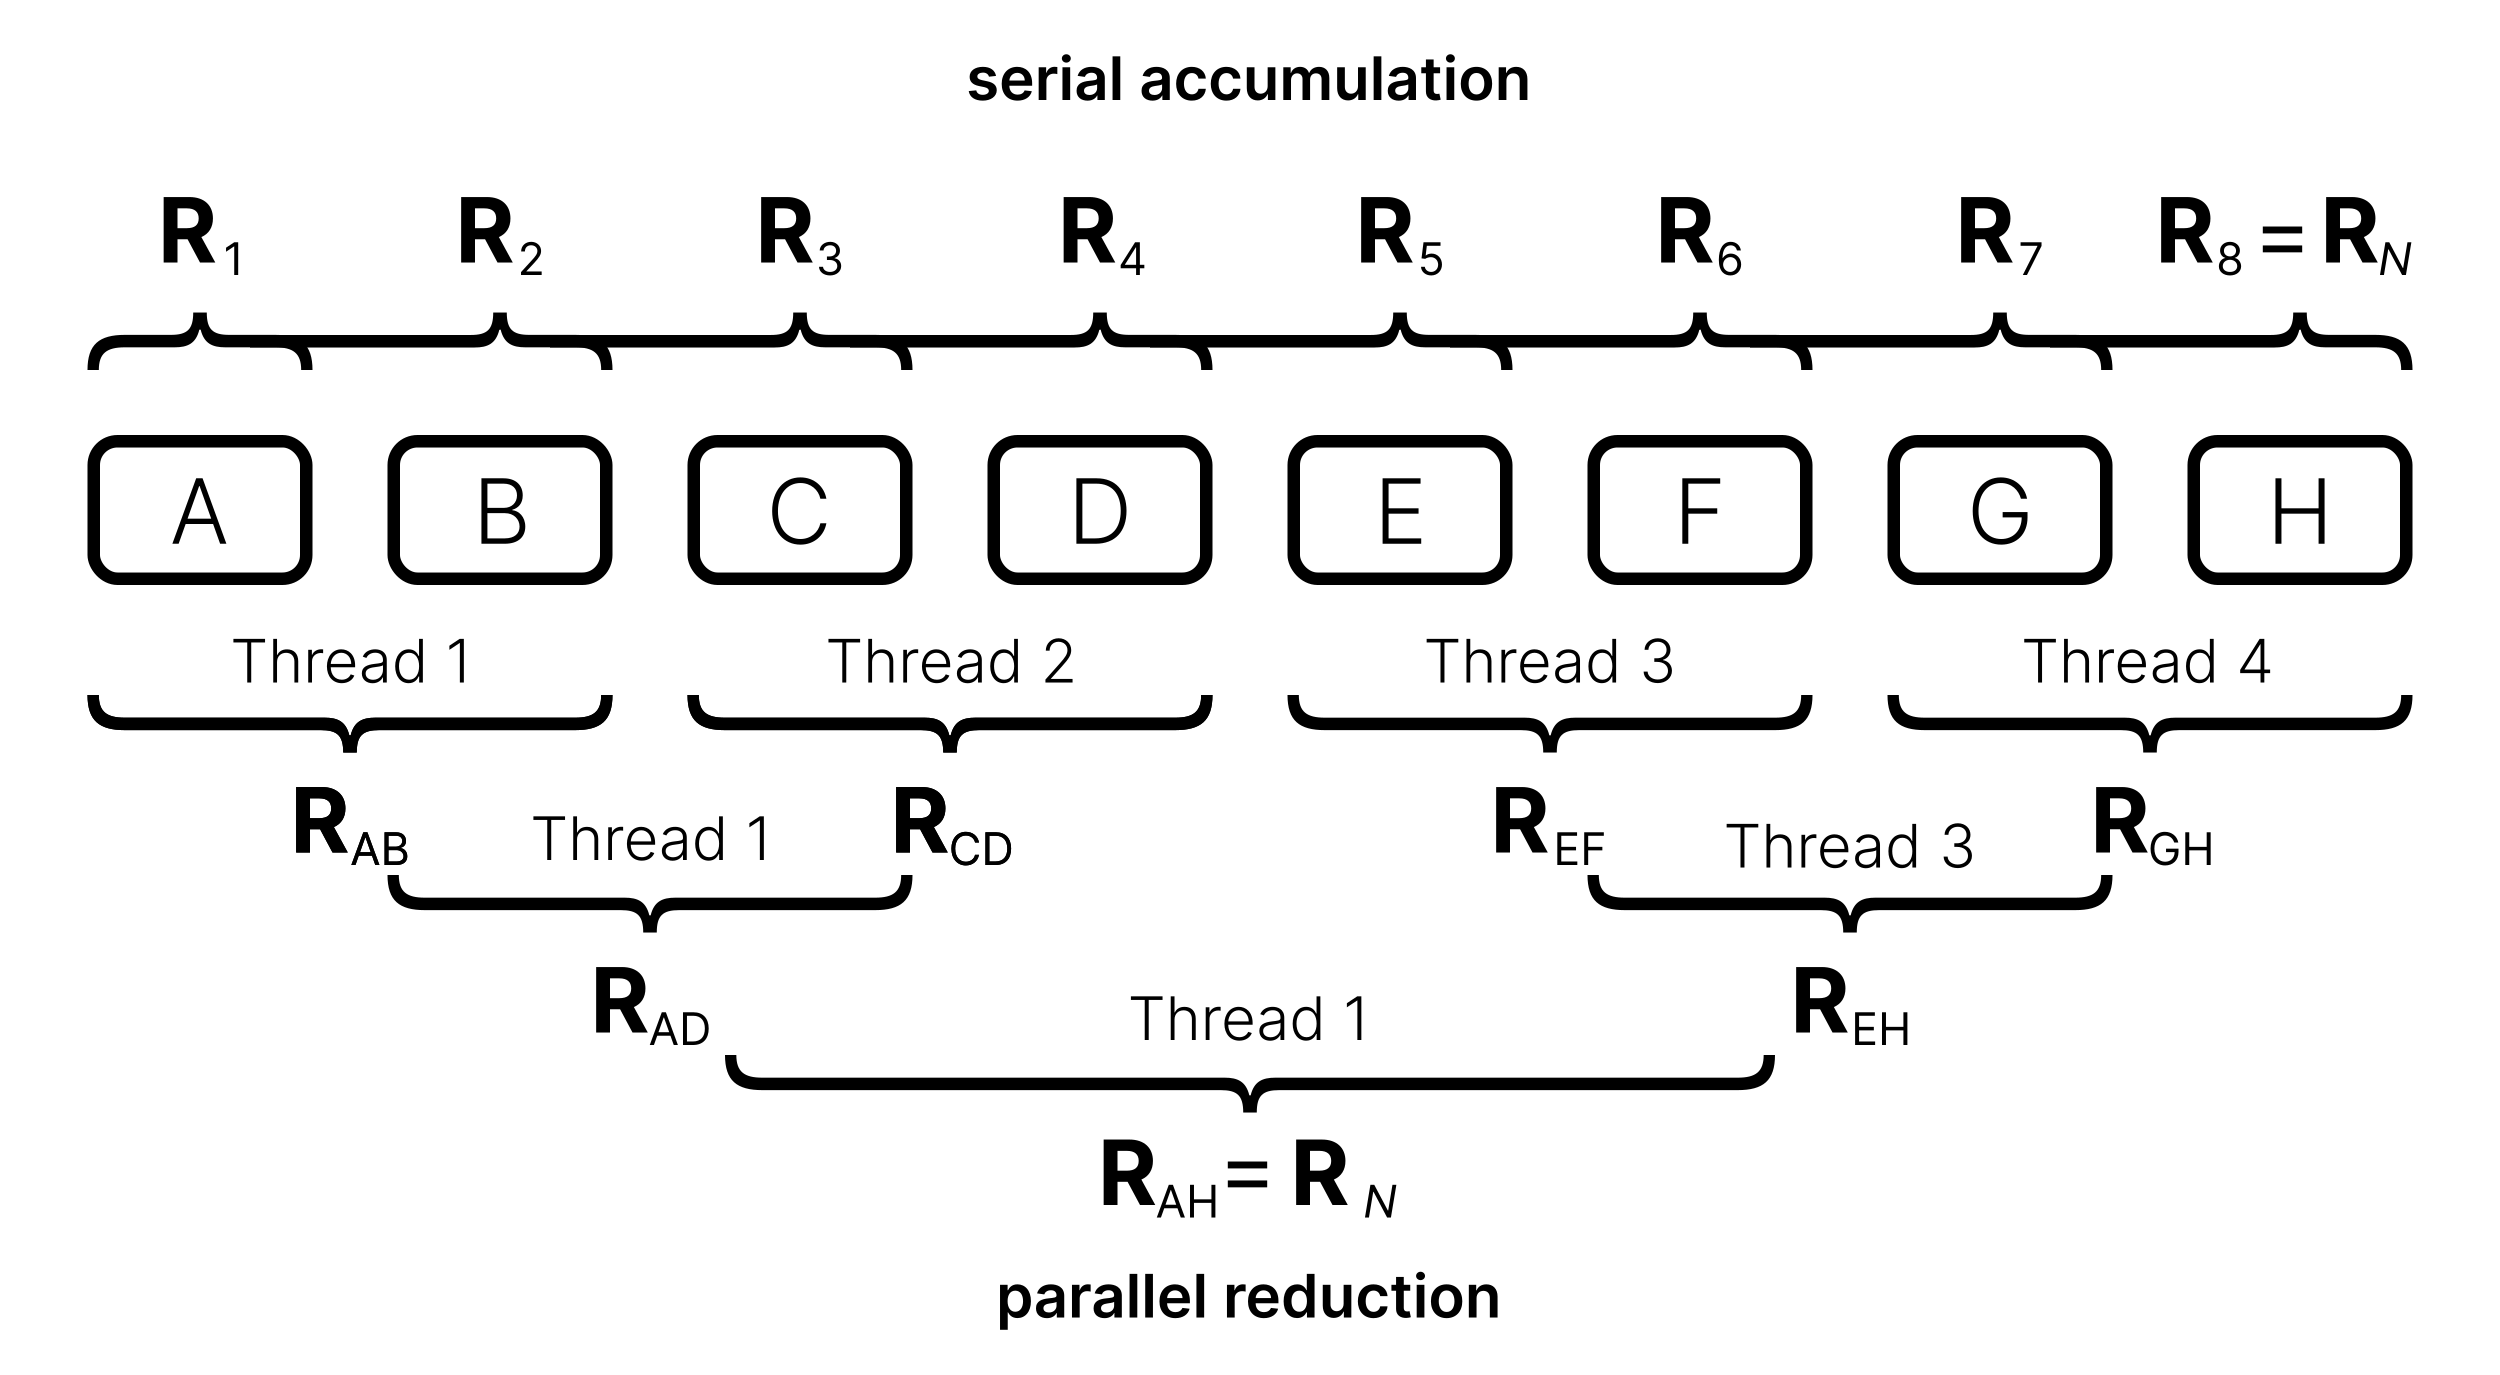 <svg width="1000" height="550" viewBox="0 0 1000 550" fill="none" xmlns="http://www.w3.org/2000/svg">
<path d="M249.89 359.068C254.99 359.068 258.36 360.539 259.732 366.124L260 366.124L260 373L257.286 373C257.286 366.244 254.93 364.052 248.31 364.052L169.911 364.052C159.712 364.052 155 360.299 155 350L159.533 350C159.533 356.726 162.724 359.068 169.911 359.068L249.89 359.068Z" fill="black"/>
<path d="M270.11 359.068C265.01 359.068 261.64 360.539 260.268 366.124L260 366.124L260 373L262.714 373C262.714 366.244 265.07 364.052 271.69 364.052L350.089 364.052C360.288 364.052 365 360.299 365 350L360.467 350C360.467 356.726 357.276 359.068 350.089 359.068L270.11 359.068Z" fill="black"/>
<path d="M238.463 413H243.999V403.719H248.038L252.999 413H259.109L253.548 402.824C256.527 401.546 258.176 398.95 258.176 395.371C258.176 390.168 254.737 386.818 248.793 386.818H238.463V413ZM243.999 399.27V391.344H247.732C250.928 391.344 252.474 392.763 252.474 395.371C252.474 397.966 250.928 399.27 247.757 399.27H243.999Z" fill="black"/>
<path d="M261.571 418L262.888 414.293H268.181L269.498 418H271.159L266.353 404.909H264.716L259.909 418H261.571ZM263.387 412.886L265.483 406.98H265.586L267.682 412.886H263.387ZM277.238 418C281.227 418 283.477 415.52 283.477 411.429C283.477 407.364 281.227 404.909 277.417 404.909H273.199V418H277.238ZM274.784 416.594V406.315H277.315C280.383 406.315 281.943 408.259 281.943 411.429C281.943 414.625 280.383 416.594 277.136 416.594H274.784Z" fill="black"/>
<path d="M729.89 359.068C734.99 359.068 738.36 360.539 739.732 366.124L740 366.124L740 373L737.286 373C737.286 366.244 734.93 364.052 728.31 364.052L649.911 364.052C639.712 364.052 635 360.299 635 350L639.533 350C639.533 356.726 642.724 359.068 649.911 359.068L729.89 359.068Z" fill="black"/>
<path d="M750.11 359.068C745.01 359.068 741.64 360.539 740.268 366.124L740 366.124L740 373L742.714 373C742.714 366.244 745.07 364.052 751.69 364.052L830.089 364.052C840.288 364.052 845 360.299 845 350L840.467 350C840.467 356.726 837.276 359.068 830.089 359.068L750.11 359.068Z" fill="black"/>
<path d="M718.463 413H723.999V403.719H728.038L732.999 413H739.109L733.548 402.824C736.527 401.546 738.176 398.95 738.176 395.371C738.176 390.168 734.737 386.818 728.793 386.818H718.463V413ZM723.999 399.27V391.344H727.732C730.928 391.344 732.474 392.763 732.474 395.371C732.474 397.966 730.928 399.27 727.757 399.27H723.999Z" fill="black"/>
<path d="M742.044 418H750.047V416.594H743.629V412.145H749.536V410.739H743.629V406.315H749.945V404.909H742.044V418ZM752.802 418H754.387V412.145H761.367V418H762.953V404.909H761.367V410.739H754.387V404.909H752.802V418Z" fill="black"/>
<path d="M609.89 287.068C614.99 287.068 618.36 288.539 619.732 294.124L620 294.124L620 301L617.286 301C617.286 294.244 614.93 292.052 608.31 292.052L529.911 292.052C519.712 292.052 515 288.299 515 278L519.533 278C519.533 284.726 522.724 287.068 529.911 287.068L609.89 287.068Z" fill="black"/>
<path d="M630.11 287.068C625.01 287.068 621.64 288.539 620.268 294.124L620 294.124L620 301L622.714 301C622.714 294.244 625.07 292.052 631.69 292.052L710.089 292.052C720.288 292.052 725 288.299 725 278L720.467 278C720.467 284.726 717.276 287.068 710.089 287.068L630.11 287.068Z" fill="black"/>
<path d="M849.89 287.068C854.99 287.068 858.36 288.539 859.732 294.124L860 294.124L860 301L857.286 301C857.286 294.244 854.93 292.052 848.31 292.052L769.911 292.052C759.712 292.052 755 288.299 755 278L759.533 278C759.533 284.726 762.724 287.068 769.911 287.068L849.89 287.068Z" fill="black"/>
<path d="M870.11 287.068C865.01 287.068 861.64 288.539 860.268 294.124L860 294.124L860 301L862.714 301C862.714 294.244 865.07 292.052 871.69 292.052L950.089 292.052C960.288 292.052 965 288.299 965 278L960.467 278C960.467 284.726 957.276 287.068 950.089 287.068L870.11 287.068Z" fill="black"/>
<path d="M129.89 287.068C134.99 287.068 138.36 288.539 139.732 294.124L140 294.124L140 301L137.286 301C137.286 294.244 134.93 292.052 128.31 292.052L49.911 292.052C39.712 292.052 35 288.299 35 278L39.533 278C39.533 284.726 42.724 287.068 49.911 287.068L129.89 287.068Z" fill="black"/>
<path d="M150.11 287.068C145.01 287.068 141.64 288.539 140.268 294.124L140 294.124L140 301L142.714 301C142.714 294.244 145.07 292.052 151.69 292.052L230.089 292.052C240.288 292.052 245 288.299 245 278L240.467 278C240.467 284.726 237.276 287.068 230.089 287.068L150.11 287.068Z" fill="black"/>
<path d="M369.89 287.068C374.99 287.068 378.36 288.539 379.732 294.124L380 294.124L380 301L377.286 301C377.286 294.244 374.93 292.052 368.31 292.052L289.911 292.052C279.712 292.052 275 288.299 275 278L279.533 278C279.533 284.726 282.724 287.068 289.911 287.068L369.89 287.068Z" fill="black"/>
<path d="M390.11 287.068C385.01 287.068 381.64 288.539 380.268 294.124L380 294.124L380 301L382.714 301C382.714 294.244 385.07 292.052 391.69 292.052L470.089 292.052C480.288 292.052 485 288.299 485 278L480.467 278C480.467 284.726 477.276 287.068 470.089 287.068L390.11 287.068Z" fill="black"/>
<path d="M118.463 341H123.999V331.719H128.038L132.999 341H139.109L133.548 330.824C136.527 329.546 138.176 326.95 138.176 323.371C138.176 318.168 134.737 314.818 128.793 314.818H118.463V341ZM123.999 327.27V319.344H127.732C130.928 319.344 132.474 320.763 132.474 323.371C132.474 325.966 130.928 327.27 127.757 327.27H123.999Z" fill="black"/>
<path d="M142.187 346L143.503 342.293H148.796L150.113 346H151.775L146.968 332.909H145.331L140.525 346H142.187ZM144.002 340.886L146.099 334.98H146.201L148.297 340.886H144.002ZM153.814 346H158.544C161.638 346 162.916 344.492 162.916 342.523C162.916 340.452 161.484 339.327 160.282 339.25V339.122C161.407 338.815 162.405 338.074 162.405 336.386C162.405 334.469 161.126 332.909 158.39 332.909H153.814V346ZM155.399 344.594V340.043H158.621C160.334 340.043 161.407 341.193 161.407 342.523C161.407 343.673 160.615 344.594 158.544 344.594H155.399ZM155.399 338.662V334.315H158.39C160.129 334.315 160.896 335.236 160.896 336.386C160.896 337.767 159.771 338.662 158.339 338.662H155.399Z" fill="black"/>
<path d="M358.463 341H363.999V331.719H368.038L372.999 341H379.109L373.548 330.824C376.527 329.546 378.176 326.95 378.176 323.371C378.176 318.168 374.737 314.818 368.793 314.818H358.463V341ZM363.999 327.27V319.344H367.732C370.928 319.344 372.474 320.763 372.474 323.371C372.474 325.966 370.928 327.27 367.757 327.27H363.999Z" fill="black"/>
<path d="M391.603 337C391.117 334.315 388.969 332.73 386.336 332.73C382.986 332.73 380.557 335.313 380.557 339.455C380.557 343.597 382.986 346.179 386.336 346.179C388.969 346.179 391.117 344.594 391.603 341.909H390.017C389.634 343.725 388.074 344.696 386.336 344.696C383.958 344.696 382.091 342.855 382.091 339.455C382.091 336.054 383.958 334.213 386.336 334.213C388.074 334.213 389.634 335.185 390.017 337H391.603ZM398.204 346C402.193 346 404.443 343.52 404.443 339.429C404.443 335.364 402.193 332.909 398.383 332.909H394.164V346H398.204ZM395.75 344.594V334.315H398.281C401.349 334.315 402.909 336.259 402.909 339.429C402.909 342.625 401.349 344.594 398.102 344.594H395.75Z" fill="black"/>
<path d="M598.463 341H603.999V331.719H608.038L612.999 341H619.109L613.548 330.824C616.527 329.546 618.176 326.95 618.176 323.371C618.176 318.168 614.737 314.818 608.793 314.818H598.463V341ZM603.999 327.27V319.344H607.732C610.928 319.344 612.474 320.763 612.474 323.371C612.474 325.966 610.928 327.27 607.757 327.27H603.999Z" fill="black"/>
<path d="M622.924 346H630.927V344.594H624.509V340.145H630.416V338.739H624.509V334.315H630.825V332.909H622.924V346ZM633.682 346H635.267V340.145H640.943V338.739H635.267V334.315H641.531V332.909H633.682V346Z" fill="black"/>
<path d="M838.463 341H843.999V331.719H848.038L852.999 341H859.109L853.548 330.824C856.527 329.546 858.176 326.95 858.176 323.371C858.176 318.168 854.737 314.818 848.793 314.818H838.463V341ZM843.999 327.27V319.344H847.732C850.928 319.344 852.474 320.763 852.474 323.371C852.474 325.966 850.928 327.27 847.757 327.27H843.999Z" fill="black"/>
<path d="M869.684 337H871.32C870.834 334.469 868.712 332.73 865.951 332.73C862.595 332.73 860.223 335.313 860.223 339.455C860.223 343.597 862.576 346.179 866.053 346.179C869.172 346.179 871.397 344.102 871.397 340.861V339.455H866.411V340.861H869.862C869.818 343.213 868.271 344.696 866.053 344.696C863.624 344.696 861.757 342.855 861.757 339.455C861.757 336.054 863.624 334.213 865.951 334.213C867.843 334.213 869.127 335.281 869.684 337ZM874.112 346H875.697V340.145H882.677V346H884.262V332.909H882.677V338.739H875.697V332.909H874.112V346Z" fill="black"/>
<path d="M129.89 287.068C134.99 287.068 138.36 288.539 139.732 294.124L140 294.124L140 301L137.286 301C137.286 294.244 134.93 292.052 128.31 292.052L49.911 292.052C39.712 292.052 35 288.299 35 278L39.533 278C39.533 284.726 42.724 287.068 49.911 287.068L129.89 287.068Z" fill="black"/>
<path d="M150.11 287.068C145.01 287.068 141.64 288.539 140.268 294.124L140 294.124L140 301L142.714 301C142.714 294.244 145.07 292.052 151.69 292.052L230.089 292.052C240.288 292.052 245 288.299 245 278L240.467 278C240.467 284.726 237.276 287.068 230.089 287.068L150.11 287.068Z" fill="black"/>
<path d="M369.89 287.068C374.99 287.068 378.36 288.539 379.732 294.124L380 294.124L380 301L377.286 301C377.286 294.244 374.93 292.052 368.31 292.052L289.911 292.052C279.712 292.052 275 288.299 275 278L279.533 278C279.533 284.726 282.724 287.068 289.911 287.068L369.89 287.068Z" fill="black"/>
<path d="M390.11 287.068C385.01 287.068 381.64 288.539 380.268 294.124L380 294.124L380 301L382.714 301C382.714 294.244 385.07 292.052 391.69 292.052L470.089 292.052C480.288 292.052 485 288.299 485 278L480.467 278C480.467 284.726 477.276 287.068 470.089 287.068L390.11 287.068Z" fill="black"/>
<path d="M118.463 341H123.999V331.719H128.038L132.999 341H139.109L133.548 330.824C136.527 329.546 138.176 326.95 138.176 323.371C138.176 318.168 134.737 314.818 128.793 314.818H118.463V341ZM123.999 327.27V319.344H127.732C130.928 319.344 132.474 320.763 132.474 323.371C132.474 325.966 130.928 327.27 127.757 327.27H123.999Z" fill="black"/>
<path d="M142.187 346L143.503 342.293H148.796L150.113 346H151.775L146.968 332.909H145.331L140.525 346H142.187ZM144.002 340.886L146.099 334.98H146.201L148.297 340.886H144.002ZM153.814 346H158.544C161.638 346 162.916 344.492 162.916 342.523C162.916 340.452 161.484 339.327 160.282 339.25V339.122C161.407 338.815 162.405 338.074 162.405 336.386C162.405 334.469 161.126 332.909 158.39 332.909H153.814V346ZM155.399 344.594V340.043H158.621C160.334 340.043 161.407 341.193 161.407 342.523C161.407 343.673 160.615 344.594 158.544 344.594H155.399ZM155.399 338.662V334.315H158.39C160.129 334.315 160.896 335.236 160.896 336.386C160.896 337.767 159.771 338.662 158.339 338.662H155.399Z" fill="black"/>
<path d="M358.463 341H363.999V331.719H368.038L372.999 341H379.109L373.548 330.824C376.527 329.546 378.176 326.95 378.176 323.371C378.176 318.168 374.737 314.818 368.793 314.818H358.463V341ZM363.999 327.27V319.344H367.732C370.928 319.344 372.474 320.763 372.474 323.371C372.474 325.966 370.928 327.27 367.757 327.27H363.999Z" fill="black"/>
<path d="M391.603 337C391.117 334.315 388.969 332.73 386.336 332.73C382.986 332.73 380.557 335.313 380.557 339.455C380.557 343.597 382.986 346.179 386.336 346.179C388.969 346.179 391.117 344.594 391.603 341.909H390.017C389.634 343.725 388.074 344.696 386.336 344.696C383.958 344.696 382.091 342.855 382.091 339.455C382.091 336.054 383.958 334.213 386.336 334.213C388.074 334.213 389.634 335.185 390.017 337H391.603ZM398.204 346C402.193 346 404.443 343.52 404.443 339.429C404.443 335.364 402.193 332.909 398.383 332.909H394.164V346H398.204ZM395.75 344.594V334.315H398.281C401.349 334.315 402.909 336.259 402.909 339.429C402.909 342.625 401.349 344.594 398.102 344.594H395.75Z" fill="black"/>
<path d="M489.89 431.068C494.99 431.068 498.36 432.539 499.732 438.124L500 438.124L500 445L497.286 445C497.286 438.244 494.93 436.052 488.31 436.052L304.911 436.052C294.712 436.052 290 432.299 290 422L294.533 422C294.533 428.726 297.724 431.068 304.911 431.068L489.89 431.068Z" fill="black"/>
<path d="M510.11 431.068C505.01 431.068 501.64 432.539 500.268 438.124L500 438.124L500 445L502.714 445C502.714 438.244 505.07 436.052 511.69 436.052L695.089 436.052C705.288 436.052 710 432.299 710 422L705.467 422C705.467 428.726 702.276 431.068 695.089 431.068L510.11 431.068Z" fill="black"/>
<path d="M441.463 482H446.999V472.719H451.038L455.999 482H462.109L456.548 471.824C459.527 470.546 461.176 467.95 461.176 464.371C461.176 459.168 457.737 455.818 451.793 455.818H441.463V482ZM446.999 468.27V460.344H450.732C453.928 460.344 455.474 461.763 455.474 464.371C455.474 466.966 453.928 468.27 450.757 468.27H446.999Z" fill="black"/>
<path d="M464.378 487L465.695 483.293H470.987L472.304 487H473.966L469.159 473.909H467.523L462.716 487H464.378ZM466.193 481.886L468.29 475.98H468.392L470.489 481.886H466.193ZM476.005 487H477.59V481.145H484.57V487H486.156V473.909H484.57V479.739H477.59V473.909H476.005V487Z" fill="black"/>
<path d="M518.463 482H523.999V472.719H528.038L532.999 482H539.109L533.548 471.824C536.527 470.546 538.176 467.95 538.176 464.371C538.176 459.168 534.737 455.818 528.793 455.818H518.463V482ZM523.999 468.27V460.344H527.732C530.928 460.344 532.474 461.763 532.474 464.371C532.474 466.966 530.928 468.27 527.757 468.27H523.999Z" fill="black"/>
<path d="M558.545 473.909H556.985L555.272 484.213H555.144L549.698 473.909H548.164L545.991 487H547.576L549.289 476.722H549.417L554.837 487H556.371L558.545 473.909Z" fill="black"/>
<path d="M491.123 474.938H506.873V472.176H491.123V474.938ZM491.123 467.369H506.873V464.608H491.123V467.369Z" fill="black"/>
<path d="M93.363 256.977H98.894V273H100.488V256.977H106.019V255.545H93.363V256.977ZM110.809 264.818C110.809 262.534 112.343 261.128 114.44 261.128C116.468 261.128 117.763 262.457 117.763 264.614V273H119.289V264.52C119.289 261.401 117.482 259.739 114.823 259.739C112.846 259.739 111.559 260.608 110.945 261.963H110.809V255.545H109.292V273H110.809V264.818ZM123.284 273H124.801V264.545C124.801 262.602 126.293 261.196 128.338 261.196C128.739 261.196 129.114 261.264 129.25 261.281V259.739C129.045 259.73 128.696 259.713 128.449 259.713C126.804 259.713 125.398 260.599 124.869 261.92H124.759V259.909H123.284V273ZM136.733 273.273C139.358 273.273 141.122 271.849 141.719 270.205L140.278 269.736C139.776 270.912 138.591 271.884 136.733 271.884C134.057 271.884 132.361 269.932 132.293 266.906H142.043V266.156C142.043 261.784 139.341 259.73 136.503 259.73C133.111 259.73 130.767 262.568 130.767 266.531C130.767 270.503 133.068 273.273 136.733 273.273ZM132.301 265.568C132.463 263.131 134.108 261.111 136.503 261.111C138.847 261.111 140.491 263.045 140.491 265.568H132.301ZM149.042 273.298C151.224 273.298 152.553 272.088 153.099 270.929H153.192V273H154.71V264.111C154.71 260.599 152.067 259.73 150.065 259.73C148.062 259.73 145.999 260.523 145.113 262.662L146.553 263.182C147.031 262.057 148.215 261.094 150.107 261.094C152.093 261.094 153.192 262.185 153.192 263.974V264.281C153.192 265.27 151.965 265.287 149.766 265.56C146.809 265.926 144.738 266.753 144.738 269.344C144.738 271.866 146.664 273.298 149.042 273.298ZM149.246 271.909C147.533 271.909 146.255 270.997 146.255 269.412C146.255 267.827 147.55 267.162 149.766 266.889C150.84 266.761 152.749 266.523 153.192 266.088V267.98C153.192 270.128 151.667 271.909 149.246 271.909ZM163.458 273.273C165.836 273.273 166.944 271.764 167.481 270.571H167.66V273H169.143V255.545H167.617V262.406H167.481C166.961 261.23 165.879 259.73 163.484 259.73C160.254 259.73 158.072 262.457 158.072 266.489C158.072 270.554 160.245 273.273 163.458 273.273ZM163.637 271.884C161.029 271.884 159.597 269.514 159.597 266.463C159.597 263.446 161.012 261.111 163.637 261.111C166.194 261.111 167.643 263.327 167.643 266.463C167.643 269.625 166.177 271.884 163.637 271.884ZM185.54 255.545H183.879L179.754 258.281V259.935L183.844 257.216H183.947V273H185.54V255.545Z" fill="black"/>
<path d="M213.363 327.977H218.894V344H220.488V327.977H226.019V326.545H213.363V327.977ZM230.809 335.818C230.809 333.534 232.343 332.128 234.44 332.128C236.468 332.128 237.763 333.457 237.763 335.614V344H239.289V335.52C239.289 332.401 237.482 330.739 234.823 330.739C232.846 330.739 231.559 331.608 230.945 332.963H230.809V326.545H229.292V344H230.809V335.818ZM243.284 344H244.801V335.545C244.801 333.602 246.293 332.196 248.338 332.196C248.739 332.196 249.114 332.264 249.25 332.281V330.739C249.045 330.73 248.696 330.713 248.449 330.713C246.804 330.713 245.398 331.599 244.869 332.92H244.759V330.909H243.284V344ZM256.733 344.273C259.358 344.273 261.122 342.849 261.719 341.205L260.278 340.736C259.776 341.912 258.591 342.884 256.733 342.884C254.057 342.884 252.361 340.932 252.293 337.906H262.043V337.156C262.043 332.784 259.341 330.73 256.503 330.73C253.111 330.73 250.767 333.568 250.767 337.531C250.767 341.503 253.068 344.273 256.733 344.273ZM252.301 336.568C252.463 334.131 254.108 332.111 256.503 332.111C258.847 332.111 260.491 334.045 260.491 336.568H252.301ZM269.042 344.298C271.224 344.298 272.553 343.088 273.099 341.929H273.192V344H274.71V335.111C274.71 331.599 272.067 330.73 270.065 330.73C268.062 330.73 265.999 331.523 265.113 333.662L266.553 334.182C267.031 333.057 268.215 332.094 270.107 332.094C272.093 332.094 273.192 333.185 273.192 334.974V335.281C273.192 336.27 271.965 336.287 269.766 336.56C266.809 336.926 264.738 337.753 264.738 340.344C264.738 342.866 266.664 344.298 269.042 344.298ZM269.246 342.909C267.533 342.909 266.255 341.997 266.255 340.412C266.255 338.827 267.55 338.162 269.766 337.889C270.84 337.761 272.749 337.523 273.192 337.088V338.98C273.192 341.128 271.667 342.909 269.246 342.909ZM283.458 344.273C285.836 344.273 286.944 342.764 287.481 341.571H287.66V344H289.143V326.545H287.617V333.406H287.481C286.961 332.23 285.879 330.73 283.484 330.73C280.254 330.73 278.072 333.457 278.072 337.489C278.072 341.554 280.245 344.273 283.458 344.273ZM283.637 342.884C281.029 342.884 279.597 340.514 279.597 337.463C279.597 334.446 281.012 332.111 283.637 332.111C286.194 332.111 287.643 334.327 287.643 337.463C287.643 340.625 286.177 342.884 283.637 342.884ZM305.54 326.545H303.879L299.754 329.281V330.935L303.844 328.216H303.947V344H305.54V326.545Z" fill="black"/>
<path d="M452.363 399.977H457.894V416H459.488V399.977H465.019V398.545H452.363V399.977ZM469.809 407.818C469.809 405.534 471.343 404.128 473.44 404.128C475.468 404.128 476.763 405.457 476.763 407.614V416H478.289V407.52C478.289 404.401 476.482 402.739 473.823 402.739C471.846 402.739 470.559 403.608 469.945 404.963H469.809V398.545H468.292V416H469.809V407.818ZM482.284 416H483.801V407.545C483.801 405.602 485.293 404.196 487.338 404.196C487.739 404.196 488.114 404.264 488.25 404.281V402.739C488.045 402.73 487.696 402.713 487.449 402.713C485.804 402.713 484.398 403.599 483.869 404.92H483.759V402.909H482.284V416ZM495.733 416.273C498.358 416.273 500.122 414.849 500.719 413.205L499.278 412.736C498.776 413.912 497.591 414.884 495.733 414.884C493.057 414.884 491.361 412.932 491.293 409.906H501.043V409.156C501.043 404.784 498.341 402.73 495.503 402.73C492.111 402.73 489.767 405.568 489.767 409.531C489.767 413.503 492.068 416.273 495.733 416.273ZM491.301 408.568C491.463 406.131 493.108 404.111 495.503 404.111C497.847 404.111 499.491 406.045 499.491 408.568H491.301ZM508.042 416.298C510.224 416.298 511.553 415.088 512.099 413.929H512.192V416H513.71V407.111C513.71 403.599 511.067 402.73 509.065 402.73C507.062 402.73 504.999 403.523 504.113 405.662L505.553 406.182C506.031 405.057 507.215 404.094 509.107 404.094C511.093 404.094 512.192 405.185 512.192 406.974V407.281C512.192 408.27 510.965 408.287 508.766 408.56C505.809 408.926 503.738 409.753 503.738 412.344C503.738 414.866 505.664 416.298 508.042 416.298ZM508.246 414.909C506.533 414.909 505.255 413.997 505.255 412.412C505.255 410.827 506.55 410.162 508.766 409.889C509.84 409.761 511.749 409.523 512.192 409.088V410.98C512.192 413.128 510.667 414.909 508.246 414.909ZM522.458 416.273C524.836 416.273 525.944 414.764 526.481 413.571H526.66V416H528.143V398.545H526.617V405.406H526.481C525.961 404.23 524.879 402.73 522.484 402.73C519.254 402.73 517.072 405.457 517.072 409.489C517.072 413.554 519.245 416.273 522.458 416.273ZM522.637 414.884C520.029 414.884 518.597 412.514 518.597 409.463C518.597 406.446 520.012 404.111 522.637 404.111C525.194 404.111 526.643 406.327 526.643 409.463C526.643 412.625 525.177 414.884 522.637 414.884ZM544.54 398.545H542.879L538.754 401.281V402.935L542.844 400.216H542.947V416H544.54V398.545Z" fill="black"/>
<path d="M331.382 256.977H336.914V273H338.507V256.977H344.039V255.545H331.382V256.977ZM348.828 264.818C348.828 262.534 350.363 261.128 352.459 261.128C354.488 261.128 355.783 262.457 355.783 264.614V273H357.309V264.52C357.309 261.401 355.502 259.739 352.843 259.739C350.865 259.739 349.578 260.608 348.965 261.963H348.828V255.545H347.311V273H348.828V264.818ZM361.304 273H362.821V264.545C362.821 262.602 364.312 261.196 366.358 261.196C366.758 261.196 367.133 261.264 367.27 261.281V259.739C367.065 259.73 366.716 259.713 366.468 259.713C364.824 259.713 363.417 260.599 362.889 261.92H362.778V259.909H361.304V273ZM374.752 273.273C377.377 273.273 379.142 271.849 379.738 270.205L378.298 269.736C377.795 270.912 376.61 271.884 374.752 271.884C372.076 271.884 370.38 269.932 370.312 266.906H380.062V266.156C380.062 261.784 377.36 259.73 374.522 259.73C371.13 259.73 368.787 262.568 368.787 266.531C368.787 270.503 371.088 273.273 374.752 273.273ZM370.321 265.568C370.483 263.131 372.127 261.111 374.522 261.111C376.866 261.111 378.511 263.045 378.511 265.568H370.321ZM387.061 273.298C389.243 273.298 390.573 272.088 391.118 270.929H391.212V273H392.729V264.111C392.729 260.599 390.087 259.73 388.084 259.73C386.081 259.73 384.019 260.523 383.132 262.662L384.573 263.182C385.05 262.057 386.235 261.094 388.127 261.094C390.113 261.094 391.212 262.185 391.212 263.974V264.281C391.212 265.27 389.985 265.287 387.786 265.56C384.828 265.926 382.757 266.753 382.757 269.344C382.757 271.866 384.684 273.298 387.061 273.298ZM387.266 271.909C385.553 271.909 384.275 270.997 384.275 269.412C384.275 267.827 385.57 267.162 387.786 266.889C388.86 266.761 390.769 266.523 391.212 266.088V267.98C391.212 270.128 389.686 271.909 387.266 271.909ZM401.478 273.273C403.855 273.273 404.963 271.764 405.5 270.571H405.679V273H407.162V255.545H405.637V262.406H405.5C404.98 261.23 403.898 259.73 401.503 259.73C398.273 259.73 396.091 262.457 396.091 266.489C396.091 270.554 398.265 273.273 401.478 273.273ZM401.657 271.884C399.049 271.884 397.617 269.514 397.617 266.463C397.617 263.446 399.032 261.111 401.657 261.111C404.213 261.111 405.662 263.327 405.662 266.463C405.662 269.625 404.196 271.884 401.657 271.884ZM418.174 273H429.023V271.568H420.39V271.457L424.719 266.625C427.617 263.42 428.478 261.972 428.478 260.037C428.478 257.378 426.381 255.307 423.458 255.307C420.509 255.307 418.319 257.386 418.319 260.276H419.844C419.844 258.205 421.259 256.713 423.415 256.713C425.444 256.713 426.978 258.043 426.978 260.037C426.978 261.69 426.1 262.918 423.875 265.423L418.174 271.832V273Z" fill="black"/>
<path d="M570.66 256.977H576.191V273H577.785V256.977H583.316V255.545H570.66V256.977ZM588.106 264.818C588.106 262.534 589.64 261.128 591.737 261.128C593.765 261.128 595.06 262.457 595.06 264.614V273H596.586V264.52C596.586 261.401 594.779 259.739 592.12 259.739C590.143 259.739 588.856 260.608 588.242 261.963H588.106V255.545H586.589V273H588.106V264.818ZM600.581 273H602.098V264.545C602.098 262.602 603.589 261.196 605.635 261.196C606.036 261.196 606.411 261.264 606.547 261.281V259.739C606.342 259.73 605.993 259.713 605.746 259.713C604.101 259.713 602.695 260.599 602.166 261.92H602.055V259.909H600.581V273ZM614.03 273.273C616.655 273.273 618.419 271.849 619.016 270.205L617.575 269.736C617.072 270.912 615.888 271.884 614.03 271.884C611.354 271.884 609.658 269.932 609.589 266.906H619.339V266.156C619.339 261.784 616.638 259.73 613.8 259.73C610.408 259.73 608.064 262.568 608.064 266.531C608.064 270.503 610.365 273.273 614.03 273.273ZM609.598 265.568C609.76 263.131 611.405 261.111 613.8 261.111C616.143 261.111 617.788 263.045 617.788 265.568H609.598ZM626.339 273.298C628.521 273.298 629.85 272.088 630.396 270.929H630.489V273H632.006V264.111C632.006 260.599 629.364 259.73 627.362 259.73C625.359 259.73 623.296 260.523 622.41 262.662L623.85 263.182C624.327 262.057 625.512 261.094 627.404 261.094C629.39 261.094 630.489 262.185 630.489 263.974V264.281C630.489 265.27 629.262 265.287 627.063 265.56C624.106 265.926 622.035 266.753 622.035 269.344C622.035 271.866 623.961 273.298 626.339 273.298ZM626.543 271.909C624.83 271.909 623.552 270.997 623.552 269.412C623.552 267.827 624.847 267.162 627.063 266.889C628.137 266.761 630.046 266.523 630.489 266.088V267.98C630.489 270.128 628.964 271.909 626.543 271.909ZM640.755 273.273C643.133 273.273 644.241 271.764 644.778 270.571H644.957V273H646.44V255.545H644.914V262.406H644.778C644.258 261.23 643.175 259.73 640.781 259.73C637.55 259.73 635.369 262.457 635.369 266.489C635.369 270.554 637.542 273.273 640.755 273.273ZM640.934 271.884C638.326 271.884 636.894 269.514 636.894 266.463C636.894 263.446 638.309 261.111 640.934 261.111C643.491 261.111 644.94 263.327 644.94 266.463C644.94 269.625 643.474 271.884 640.934 271.884ZM663.119 273.239C666.391 273.239 668.778 271.125 668.778 268.33C668.778 266.114 667.414 264.486 665.19 264.043V263.932C667.022 263.386 668.181 261.903 668.181 259.909C668.181 257.412 666.221 255.307 663.153 255.307C660.229 255.307 657.894 257.182 657.826 259.909H659.369C659.42 257.957 661.107 256.713 663.136 256.713C665.241 256.713 666.63 258.051 666.63 259.977C666.63 262.014 665.002 263.318 662.744 263.318H661.721V264.75H662.744C665.505 264.75 667.21 266.207 667.21 268.33C667.21 270.341 665.513 271.807 663.102 271.807C660.877 271.807 659.138 270.545 659.053 268.636H657.442C657.528 271.355 659.88 273.239 663.119 273.239Z" fill="black"/>
<path d="M690.66 330.977H696.191V347H697.785V330.977H703.316V329.545H690.66V330.977ZM708.106 338.818C708.106 336.534 709.64 335.128 711.737 335.128C713.765 335.128 715.06 336.457 715.06 338.614V347H716.586V338.52C716.586 335.401 714.779 333.739 712.12 333.739C710.143 333.739 708.856 334.608 708.242 335.963H708.106V329.545H706.589V347H708.106V338.818ZM720.581 347H722.098V338.545C722.098 336.602 723.589 335.196 725.635 335.196C726.036 335.196 726.411 335.264 726.547 335.281V333.739C726.342 333.73 725.993 333.713 725.746 333.713C724.101 333.713 722.695 334.599 722.166 335.92H722.055V333.909H720.581V347ZM734.03 347.273C736.655 347.273 738.419 345.849 739.016 344.205L737.575 343.736C737.072 344.912 735.888 345.884 734.03 345.884C731.354 345.884 729.658 343.932 729.589 340.906H739.339V340.156C739.339 335.784 736.638 333.73 733.8 333.73C730.408 333.73 728.064 336.568 728.064 340.531C728.064 344.503 730.365 347.273 734.03 347.273ZM729.598 339.568C729.76 337.131 731.405 335.111 733.8 335.111C736.143 335.111 737.788 337.045 737.788 339.568H729.598ZM746.339 347.298C748.521 347.298 749.85 346.088 750.396 344.929H750.489V347H752.006V338.111C752.006 334.599 749.364 333.73 747.362 333.73C745.359 333.73 743.296 334.523 742.41 336.662L743.85 337.182C744.327 336.057 745.512 335.094 747.404 335.094C749.39 335.094 750.489 336.185 750.489 337.974V338.281C750.489 339.27 749.262 339.287 747.063 339.56C744.106 339.926 742.035 340.753 742.035 343.344C742.035 345.866 743.961 347.298 746.339 347.298ZM746.543 345.909C744.83 345.909 743.552 344.997 743.552 343.412C743.552 341.827 744.847 341.162 747.063 340.889C748.137 340.761 750.046 340.523 750.489 340.088V341.98C750.489 344.128 748.964 345.909 746.543 345.909ZM760.755 347.273C763.133 347.273 764.241 345.764 764.778 344.571H764.957V347H766.44V329.545H764.914V336.406H764.778C764.258 335.23 763.175 333.73 760.781 333.73C757.55 333.73 755.369 336.457 755.369 340.489C755.369 344.554 757.542 347.273 760.755 347.273ZM760.934 345.884C758.326 345.884 756.894 343.514 756.894 340.463C756.894 337.446 758.309 335.111 760.934 335.111C763.491 335.111 764.94 337.327 764.94 340.463C764.94 343.625 763.474 345.884 760.934 345.884ZM783.119 347.239C786.391 347.239 788.778 345.125 788.778 342.33C788.778 340.114 787.414 338.486 785.19 338.043V337.932C787.022 337.386 788.181 335.903 788.181 333.909C788.181 331.412 786.221 329.307 783.153 329.307C780.229 329.307 777.894 331.182 777.826 333.909H779.369C779.42 331.957 781.107 330.713 783.136 330.713C785.241 330.713 786.63 332.051 786.63 333.977C786.63 336.014 785.002 337.318 782.744 337.318H781.721V338.75H782.744C785.505 338.75 787.21 340.207 787.21 342.33C787.21 344.341 785.513 345.807 783.102 345.807C780.877 345.807 779.138 344.545 779.053 342.636H777.442C777.528 345.355 779.88 347.239 783.119 347.239Z" fill="black"/>
<path d="M809.695 256.977H815.226V273H816.82V256.977H822.351V255.545H809.695V256.977ZM827.141 264.818C827.141 262.534 828.675 261.128 830.772 261.128C832.8 261.128 834.096 262.457 834.096 264.614V273H835.621V264.52C835.621 261.401 833.814 259.739 831.155 259.739C829.178 259.739 827.891 260.608 827.277 261.963H827.141V255.545H825.624V273H827.141V264.818ZM839.616 273H841.133V264.545C841.133 262.602 842.625 261.196 844.67 261.196C845.071 261.196 845.446 261.264 845.582 261.281V259.739C845.377 259.73 845.028 259.713 844.781 259.713C843.136 259.713 841.73 260.599 841.201 261.92H841.091V259.909H839.616V273ZM853.065 273.273C855.69 273.273 857.454 271.849 858.051 270.205L856.61 269.736C856.108 270.912 854.923 271.884 853.065 271.884C850.389 271.884 848.693 269.932 848.625 266.906H858.375V266.156C858.375 261.784 855.673 259.73 852.835 259.73C849.443 259.73 847.099 262.568 847.099 266.531C847.099 270.503 849.4 273.273 853.065 273.273ZM848.633 265.568C848.795 263.131 850.44 261.111 852.835 261.111C855.179 261.111 856.824 263.045 856.824 265.568H848.633ZM865.374 273.298C867.556 273.298 868.885 272.088 869.431 270.929H869.525V273H871.042V264.111C871.042 260.599 868.4 259.73 866.397 259.73C864.394 259.73 862.331 260.523 861.445 262.662L862.885 263.182C863.363 262.057 864.547 261.094 866.439 261.094C868.425 261.094 869.525 262.185 869.525 263.974V264.281C869.525 265.27 868.297 265.287 866.098 265.56C863.141 265.926 861.07 266.753 861.07 269.344C861.07 271.866 862.996 273.298 865.374 273.298ZM865.578 271.909C863.865 271.909 862.587 270.997 862.587 269.412C862.587 267.827 863.882 267.162 866.098 266.889C867.172 266.761 869.081 266.523 869.525 266.088V267.98C869.525 270.128 867.999 271.909 865.578 271.909ZM879.79 273.273C882.168 273.273 883.276 271.764 883.813 270.571H883.992V273H885.475V255.545H883.949V262.406H883.813C883.293 261.23 882.211 259.73 879.816 259.73C876.586 259.73 874.404 262.457 874.404 266.489C874.404 270.554 876.577 273.273 879.79 273.273ZM879.969 271.884C877.361 271.884 875.929 269.514 875.929 266.463C875.929 263.446 877.344 261.111 879.969 261.111C882.526 261.111 883.975 263.327 883.975 266.463C883.975 269.625 882.509 271.884 879.969 271.884ZM896.069 269.25H904.216V273H905.733V269.25H908.051V267.818H905.733V255.545H903.85L896.069 267.955V269.25ZM904.216 267.818H897.85V267.707L904.097 257.719H904.216V267.818Z" fill="black"/>
<rect x="877.5" y="176.5" width="85" height="55" rx="9.5" stroke="black" stroke-width="5"/>
<path d="M910.188 217.5H912.579V205.47H927.434V217.5H929.825V191.318H927.434V203.323H912.579V191.318H910.188V217.5Z" fill="black"/>
<rect x="757.5" y="176.5" width="85" height="55" rx="9.5" stroke="black" stroke-width="5"/>
<path d="M808.376 199.5H810.83C809.986 194.885 806.062 190.96 800.334 190.96C793.699 190.96 789.084 196.202 789.084 204.409C789.084 212.604 793.648 217.858 800.501 217.858C806.624 217.858 811.009 213.678 811.009 206.966V204.818H801.063V206.966H808.682C808.618 212.323 805.256 215.608 800.501 215.608C795.208 215.608 791.398 211.44 791.398 204.409C791.398 197.352 795.233 193.21 800.334 193.21C804.655 193.21 807.43 196.023 808.376 199.5Z" fill="black"/>
<rect x="637.5" y="176.5" width="85" height="55" rx="9.5" stroke="black" stroke-width="5"/>
<path d="M672.93 217.5H675.321V205.47H686.891V203.323H675.321V193.466H688.08V191.318H672.93V217.5Z" fill="black"/>
<rect x="517.5" y="176.5" width="85" height="55" rx="9.5" stroke="black" stroke-width="5"/>
<path d="M553.04 217.5H568.483V215.352H555.43V205.47H567.422V203.323H555.43V193.466H568.227V191.318H553.04V217.5Z" fill="black"/>
<rect x="397.5" y="176.5" width="85" height="55" rx="9.5" stroke="black" stroke-width="5"/>
<path d="M438.228 217.5C446.103 217.5 450.59 212.578 450.603 204.345C450.603 196.202 446.18 191.318 438.688 191.318H430.557V217.5H438.228ZM432.948 215.352V193.466H438.547C444.901 193.466 448.276 197.57 448.289 204.345C448.289 211.185 444.837 215.352 438.087 215.352H432.948Z" fill="black"/>
<rect x="277.5" y="176.5" width="85" height="55" rx="9.5" stroke="black" stroke-width="5"/>
<path d="M330.547 199.5C329.691 194.68 325.753 190.96 320.18 190.96C313.57 190.96 308.866 196.215 308.866 204.409C308.866 212.604 313.57 217.858 320.18 217.858C325.753 217.858 329.691 214.125 330.547 209.318H328.144C327.415 212.911 324.283 215.608 320.18 215.608C315.219 215.608 311.18 211.683 311.18 204.409C311.18 197.161 315.219 193.21 320.18 193.21C324.283 193.21 327.415 195.921 328.144 199.5H330.547Z" fill="black"/>
<rect x="157.5" y="176.5" width="85" height="55" rx="9.5" stroke="black" stroke-width="5"/>
<path d="M192.573 217.5H201.893C207.518 217.5 210.113 214.598 210.113 210.635C210.113 206.659 207.479 204.269 204.935 204.09V203.885C207.275 203.259 209.09 201.443 209.09 198.171C209.09 194.233 206.52 191.318 201.407 191.318H192.573V217.5ZM194.964 215.352V205.266H201.995C205.51 205.266 207.824 207.644 207.824 210.635C207.824 213.345 205.932 215.352 201.893 215.352H194.964ZM194.964 203.144V193.466H201.407C204.986 193.466 206.802 195.396 206.802 198.171C206.802 201.047 204.718 203.144 201.624 203.144H194.964Z" fill="black"/>
<rect x="37.5" y="176.5" width="85" height="55" rx="9.5" stroke="black" stroke-width="5"/>
<path d="M71.453 217.5L74.253 209.612H85.247L88.047 217.5H90.553L81.028 191.318H78.472L68.947 217.5H71.453ZM75.02 207.465L79.66 194.425H79.84L84.48 207.465H75.02Z" fill="black"/>
<path d="M90.11 138.932C85.01 138.932 81.64 137.461 80.268 131.876L80 131.876L80 125L82.714 125C82.714 131.756 85.07 133.948 91.69 133.948L110.089 133.948C120.288 133.948 125 137.701 125 148L120.467 148C120.467 141.274 117.276 138.932 110.089 138.932L90.11 138.932Z" fill="black"/>
<path d="M69.89 138.932C74.99 138.932 78.36 137.461 79.732 131.876L80 131.876L80 125L77.286 125C77.286 131.756 74.93 133.948 68.31 133.948L49.911 133.948C39.712 133.948 35 137.701 35 148L39.533 148C39.533 141.274 42.724 138.932 49.911 138.932L69.89 138.932Z" fill="black"/>
<path d="M210.11 138.932C205.01 138.932 201.64 137.461 200.268 131.876L200 131.876L200 125L202.714 125C202.714 131.756 205.07 133.948 211.69 133.948L230.089 133.948C240.288 133.948 245 137.701 245 148L240.467 148C240.467 141.274 237.276 138.932 230.089 138.932L210.11 138.932Z" fill="black"/>
<path d="M189.89 139C194.99 139 198.36 137.522 199.732 131.909L200 131.909L200 125L197.286 125C197.286 131.789 194.93 133.991 188.31 133.991L100 133.991L100 139L189.89 139Z" fill="black"/>
<path d="M309.89 139C314.99 139 318.36 137.522 319.732 131.909L320 131.909L320 125L317.286 125C317.286 131.789 314.93 133.991 308.31 133.991L220 133.991L220 139L309.89 139Z" fill="black"/>
<path d="M429.89 139C434.99 139 438.36 137.522 439.732 131.909L440 131.909L440 125L437.286 125C437.286 131.789 434.93 133.991 428.31 133.991L340 133.991L340 139L429.89 139Z" fill="black"/>
<path d="M549.89 139C554.99 139 558.36 137.522 559.732 131.91L560 131.909L560 125L557.286 125C557.286 131.789 554.93 133.991 548.31 133.991L460 133.991L460 139L549.89 139Z" fill="black"/>
<path d="M669.89 139C674.99 139 678.36 137.522 679.732 131.91L680 131.909L680 125L677.286 125C677.286 131.789 674.93 133.991 668.31 133.991L580 133.991L580 139L669.89 139Z" fill="black"/>
<path d="M789.89 139C794.99 139 798.36 137.522 799.732 131.91L800 131.909L800 125L797.286 125C797.286 131.789 794.93 133.991 788.31 133.991L700 133.991L700 139L789.89 139Z" fill="black"/>
<path d="M909.89 139C914.99 139 918.36 137.522 919.732 131.91L920 131.91L920 125L917.286 125C917.286 131.789 914.93 133.991 908.31 133.991L820 133.991L820 139L909.89 139Z" fill="black"/>
<path d="M450.11 138.932C445.01 138.932 441.64 137.461 440.268 131.876L440 131.876L440 125L442.714 125C442.714 131.756 445.07 133.948 451.69 133.948L470.089 133.948C480.288 133.948 485 137.701 485 148L480.467 148C480.467 141.274 477.276 138.932 470.089 138.932L450.11 138.932Z" fill="black"/>
<path d="M570.11 138.932C565.01 138.932 561.64 137.461 560.268 131.876L560 131.876L560 125L562.714 125C562.714 131.756 565.07 133.948 571.69 133.948L590.089 133.948C600.288 133.948 605 137.701 605 148L600.467 148C600.467 141.274 597.276 138.932 590.089 138.932L570.11 138.932Z" fill="black"/>
<path d="M690.11 138.932C685.01 138.932 681.64 137.461 680.268 131.876L680 131.876L680 125L682.714 125C682.714 131.756 685.07 133.948 691.69 133.948L710.089 133.948C720.288 133.948 725 137.701 725 148L720.467 148C720.467 141.274 717.276 138.932 710.089 138.932L690.11 138.932Z" fill="black"/>
<path d="M810.11 138.932C805.01 138.932 801.64 137.461 800.268 131.876L800 131.876L800 125L802.714 125C802.714 131.756 805.07 133.948 811.69 133.948L830.089 133.948C840.288 133.948 845 137.701 845 148L840.467 148C840.467 141.274 837.276 138.932 830.089 138.932L810.11 138.932Z" fill="black"/>
<path d="M930.11 138.932C925.01 138.932 921.64 137.461 920.268 131.876L920 131.876L920 125L922.714 125C922.714 131.756 925.07 133.948 931.69 133.948L950.089 133.948C960.288 133.948 965 137.701 965 148L960.467 148C960.467 141.274 957.276 138.932 950.089 138.932L930.11 138.932Z" fill="black"/>
<path d="M330.11 138.932C325.01 138.932 321.64 137.461 320.268 131.876L320 131.876L320 125L322.714 125C322.714 131.756 325.07 133.948 331.69 133.948L350.089 133.948C360.288 133.948 365 137.701 365 148L360.467 148C360.467 141.274 357.276 138.932 350.089 138.932L330.11 138.932Z" fill="black"/>
<path d="M544.463 105H549.999V95.719H554.038L558.999 105H565.109L559.548 94.824C562.527 93.546 564.176 90.95 564.176 87.371C564.176 82.168 560.737 78.818 554.793 78.818H544.463V105ZM549.999 91.27V83.344H553.732C556.928 83.344 558.474 84.763 558.474 87.371C558.474 89.966 556.928 91.27 553.757 91.27H549.999Z" fill="black"/>
<path d="M572.47 110.179C574.963 110.179 576.791 108.338 576.791 105.832C576.791 103.295 575.027 101.435 572.624 101.435C571.742 101.435 570.885 101.748 570.348 102.176H570.272L570.732 98.315H576.203V96.909H569.402L568.61 103.352L570.093 103.531C570.636 103.141 571.563 102.86 572.368 102.866C574.036 102.879 575.257 104.145 575.257 105.858C575.257 107.539 574.081 108.773 572.47 108.773C571.128 108.773 570.061 107.91 569.939 106.727H568.405C568.501 108.722 570.22 110.179 572.47 110.179Z" fill="black"/>
<path d="M664.463 105H669.999V95.719H674.038L678.999 105H685.109L679.548 94.824C682.527 93.546 684.176 90.95 684.176 87.371C684.176 82.168 680.737 78.818 674.793 78.818H664.463V105ZM669.999 91.27V83.344H673.732C676.928 83.344 678.474 84.763 678.474 87.371C678.474 89.966 676.928 91.27 673.757 91.27H669.999Z" fill="black"/>
<path d="M692.085 110.179C694.732 110.211 696.458 108.217 696.458 105.781C696.458 103.25 694.585 101.435 692.341 101.435C690.992 101.435 689.835 102.093 689.12 103.173H689.017C689.024 99.984 690.264 98.136 692.29 98.136C693.671 98.136 694.502 99.006 694.796 100.182H696.355C696.036 98.149 694.489 96.73 692.29 96.73C689.343 96.73 687.534 99.338 687.534 103.966C687.534 108.805 689.938 110.153 692.085 110.179ZM692.085 108.773C690.443 108.773 689.241 107.373 689.247 105.807C689.254 104.241 690.513 102.841 692.137 102.841C693.741 102.841 694.924 104.158 694.924 105.781C694.924 107.443 693.69 108.773 692.085 108.773Z" fill="black"/>
<path d="M784.463 105H789.999V95.719H794.038L798.999 105H805.109L799.548 94.824C802.527 93.546 804.176 90.95 804.176 87.371C804.176 82.168 800.737 78.818 794.793 78.818H784.463V105ZM789.999 91.27V83.344H793.732C796.928 83.344 798.474 84.763 798.474 87.371C798.474 89.966 796.928 91.27 793.757 91.27H789.999Z" fill="black"/>
<path d="M809.123 110H810.785L816.614 98.392V96.909H808.228V98.315H814.978V98.418L809.123 110Z" fill="black"/>
<path d="M864.463 105H869.999V95.719H874.038L878.999 105H885.109L879.548 94.824C882.527 93.546 884.176 90.95 884.176 87.371C884.176 82.168 880.737 78.818 874.793 78.818H864.463V105ZM869.999 91.27V83.344H873.732C876.928 83.344 878.474 84.763 878.474 87.371C878.474 89.966 876.928 91.27 873.757 91.27H869.999Z" fill="black"/>
<path d="M892.002 110.179C894.617 110.179 896.438 108.651 896.451 106.523C896.438 104.867 895.333 103.461 893.92 103.199V103.122C895.147 102.803 895.953 101.601 895.965 100.207C895.953 98.213 894.278 96.73 892.002 96.73C889.701 96.73 888.027 98.213 888.039 100.207C888.027 101.601 888.832 102.803 890.085 103.122V103.199C888.647 103.461 887.541 104.867 887.554 106.523C887.541 108.651 889.362 110.179 892.002 110.179ZM892.002 108.773C890.206 108.773 889.1 107.852 889.113 106.446C889.1 104.969 890.321 103.915 892.002 103.915C893.658 103.915 894.879 104.969 894.892 106.446C894.879 107.852 893.773 108.773 892.002 108.773ZM892.002 102.56C890.571 102.56 889.561 101.665 889.573 100.31C889.561 98.98 890.532 98.111 892.002 98.111C893.447 98.111 894.419 98.98 894.431 100.31C894.419 101.665 893.409 102.56 892.002 102.56Z" fill="black"/>
<path d="M930.463 105H935.999V95.719H940.038L944.999 105H951.109L945.548 94.824C948.527 93.546 950.176 90.95 950.176 87.371C950.176 82.168 946.737 78.818 940.793 78.818H930.463V105ZM935.999 91.27V83.344H939.732C942.928 83.344 944.474 84.763 944.474 87.371C944.474 89.966 942.928 91.27 939.757 91.27H935.999Z" fill="black"/>
<path d="M964.545 96.909H962.985L961.272 107.213H961.144L955.698 96.909H954.164L951.991 110H953.576L955.289 99.722H955.417L960.837 110H962.371L964.545 96.909Z" fill="black"/>
<path d="M905.123 100.938H920.873V98.176H905.123V100.938ZM905.123 93.369H920.873V90.608H905.123V93.369Z" fill="black"/>
<path d="M425.463 105H430.999V95.719H435.038L439.999 105H446.109L440.548 94.824C443.527 93.546 445.176 90.95 445.176 87.371C445.176 82.168 441.737 78.818 435.793 78.818H425.463V105ZM430.999 91.27V83.344H434.732C437.928 83.344 439.474 84.763 439.474 87.371C439.474 89.966 437.928 91.27 434.757 91.27H430.999Z" fill="black"/>
<path d="M448.274 107.315H454.436V110H455.944V107.315H457.734V105.909H455.944V96.909H454.027L448.274 106.011V107.315ZM454.436 105.909H449.987V105.807L454.334 98.929H454.436V105.909Z" fill="black"/>
<path d="M184.463 105H189.999V95.719H194.038L198.999 105H205.109L199.548 94.824C202.527 93.546 204.176 90.95 204.176 87.371C204.176 82.168 200.737 78.818 194.793 78.818H184.463V105ZM189.999 91.27V83.344H193.732C196.928 83.344 198.474 84.763 198.474 87.371C198.474 89.966 196.928 91.27 193.757 91.27H189.999Z" fill="black"/>
<path d="M208.406 110H216.664V108.594H210.579V108.491L213.52 105.347C215.77 102.937 216.434 101.812 216.434 100.361C216.434 98.341 214.798 96.73 212.497 96.73C210.202 96.73 208.457 98.29 208.457 100.591H209.966C209.966 99.102 210.931 98.111 212.446 98.111C213.865 98.111 214.951 98.98 214.951 100.361C214.951 101.569 214.242 102.464 212.727 104.119L208.406 108.849V110Z" fill="black"/>
<path d="M304.463 105H309.999V95.719H314.038L318.999 105H325.109L319.548 94.824C322.527 93.546 324.176 90.95 324.176 87.371C324.176 82.168 320.737 78.818 314.793 78.818H304.463V105ZM309.999 91.27V83.344H313.732C316.928 83.344 318.474 84.763 318.474 87.371C318.474 89.966 316.928 91.27 313.757 91.27H309.999Z" fill="black"/>
<path d="M332.048 110.179C334.586 110.179 336.471 108.587 336.471 106.446C336.471 104.784 335.487 103.576 333.838 103.301V103.199C335.161 102.796 335.985 101.71 335.985 100.233C335.985 98.379 334.522 96.73 332.099 96.73C329.836 96.73 327.957 98.124 327.88 100.182H329.414C329.472 98.878 330.712 98.111 332.074 98.111C333.518 98.111 334.451 98.987 334.451 100.31C334.451 101.69 333.371 102.585 331.818 102.585H330.77V103.991H331.818C333.806 103.991 334.912 105.001 334.912 106.446C334.912 107.833 333.703 108.773 332.022 108.773C330.507 108.773 329.306 107.993 329.21 106.727H327.599C327.695 108.786 329.51 110.179 332.048 110.179Z" fill="black"/>
<path d="M65.463 105H70.999V95.719H75.038L79.999 105H86.109L80.548 94.824C83.527 93.546 85.176 90.95 85.176 87.371C85.176 82.168 81.737 78.818 75.793 78.818H65.463V105ZM70.999 91.27V83.344H74.731C77.928 83.344 79.474 84.763 79.474 87.371C79.474 89.966 77.928 91.27 74.757 91.27H70.999Z" fill="black"/>
<path d="M95.274 96.909H93.689L90.416 99.082V100.693L93.612 98.571H93.689V110H95.274V96.909Z" fill="black"/>
<path d="M398.416 30.369C397.99 28.153 396.217 26.739 393.149 26.739C389.996 26.739 387.848 28.29 387.857 30.71C387.848 32.619 389.024 33.881 391.538 34.401L393.771 34.869C394.973 35.133 395.536 35.619 395.536 36.361C395.536 37.256 394.564 37.929 393.098 37.929C391.683 37.929 390.763 37.315 390.499 36.139L387.49 36.429C387.874 38.832 389.893 40.256 393.107 40.256C396.379 40.256 398.689 38.56 398.697 36.08C398.689 34.213 397.487 33.071 395.016 32.534L392.783 32.057C391.453 31.759 390.925 31.298 390.933 30.54C390.925 29.653 391.905 29.04 393.192 29.04C394.615 29.04 395.365 29.815 395.604 30.676L398.416 30.369ZM407.037 40.256C410.088 40.256 412.185 38.764 412.73 36.489L409.849 36.165C409.432 37.273 408.409 37.852 407.08 37.852C405.085 37.852 403.764 36.54 403.739 34.298H412.858V33.352C412.858 28.759 410.097 26.739 406.875 26.739C403.125 26.739 400.679 29.491 400.679 33.531C400.679 37.639 403.091 40.256 407.037 40.256ZM403.747 32.219C403.841 30.548 405.077 29.142 406.918 29.142C408.69 29.142 409.884 30.438 409.901 32.219H403.747ZM415.468 40H418.553V32.304C418.553 30.642 419.806 29.466 421.502 29.466C422.022 29.466 422.67 29.56 422.934 29.645V26.807C422.653 26.756 422.167 26.722 421.826 26.722C420.326 26.722 419.073 27.574 418.596 29.091H418.46V26.909H415.468V40ZM424.984 40H428.069V26.909H424.984V40ZM426.535 25.051C427.515 25.051 428.316 24.301 428.316 23.381C428.316 22.452 427.515 21.702 426.535 21.702C425.546 21.702 424.745 22.452 424.745 23.381C424.745 24.301 425.546 25.051 426.535 25.051ZM435.009 40.264C437.062 40.264 438.29 39.301 438.852 38.202H438.955V40H441.92V31.239C441.92 27.778 439.099 26.739 436.602 26.739C433.849 26.739 431.736 27.966 431.054 30.352L433.935 30.761C434.241 29.866 435.111 29.099 436.619 29.099C438.051 29.099 438.835 29.832 438.835 31.119V31.171C438.835 32.057 437.906 32.099 435.597 32.347C433.057 32.619 430.628 33.378 430.628 36.327C430.628 38.901 432.511 40.264 435.009 40.264ZM435.81 37.997C434.523 37.997 433.602 37.409 433.602 36.276C433.602 35.091 434.634 34.597 436.014 34.401C436.824 34.29 438.443 34.085 438.844 33.761V35.304C438.844 36.761 437.668 37.997 435.81 37.997ZM448.108 22.546H445.023V40H448.108V22.546ZM461.001 40.264C463.055 40.264 464.282 39.301 464.844 38.202H464.947V40H467.913V31.239C467.913 27.778 465.092 26.739 462.594 26.739C459.842 26.739 457.728 27.966 457.046 30.352L459.927 30.761C460.234 29.866 461.103 29.099 462.612 29.099C464.043 29.099 464.827 29.832 464.827 31.119V31.171C464.827 32.057 463.898 32.099 461.589 32.347C459.049 32.619 456.62 33.378 456.62 36.327C456.62 38.901 458.504 40.264 461.001 40.264ZM461.802 37.997C460.515 37.997 459.594 37.409 459.594 36.276C459.594 35.091 460.626 34.597 462.006 34.401C462.816 34.29 464.435 34.085 464.836 33.761V35.304C464.836 36.761 463.66 37.997 461.802 37.997ZM476.725 40.256C480.015 40.256 482.112 38.304 482.333 35.526H479.384C479.12 36.932 478.106 37.742 476.751 37.742C474.825 37.742 473.58 36.131 473.58 33.455C473.58 30.812 474.85 29.227 476.751 29.227C478.234 29.227 479.146 30.182 479.384 31.443H482.333C482.12 28.605 479.904 26.739 476.708 26.739C472.873 26.739 470.452 29.509 470.452 33.506C470.452 37.469 472.813 40.256 476.725 40.256ZM490.577 40.256C493.866 40.256 495.963 38.304 496.185 35.526H493.236C492.972 36.932 491.957 37.742 490.602 37.742C488.676 37.742 487.432 36.131 487.432 33.455C487.432 30.812 488.702 29.227 490.602 29.227C492.085 29.227 492.997 30.182 493.236 31.443H496.185C495.972 28.605 493.756 26.739 490.56 26.739C486.724 26.739 484.304 29.509 484.304 33.506C484.304 37.469 486.665 40.256 490.577 40.256ZM507.062 34.494C507.062 36.489 505.638 37.477 504.275 37.477C502.792 37.477 501.803 36.429 501.803 34.767V26.909H498.718V35.244C498.718 38.389 500.508 40.17 503.082 40.17C505.042 40.17 506.423 39.139 507.019 37.673H507.156V40H510.147V26.909H507.062V34.494ZM513.32 40H516.405V32.04C516.405 30.429 517.479 29.338 518.808 29.338C520.112 29.338 521.007 30.216 521.007 31.562V40H524.033V31.835C524.033 30.361 524.911 29.338 526.402 29.338C527.646 29.338 528.635 30.071 528.635 31.69V40H531.729V31.213C531.729 28.29 530.041 26.739 527.638 26.739C525.737 26.739 524.288 27.676 523.709 29.134H523.572C523.07 27.651 521.8 26.739 520.036 26.739C518.28 26.739 516.967 27.642 516.422 29.134H516.268V26.909H513.32V40ZM543.202 34.494C543.202 36.489 541.779 37.477 540.415 37.477C538.933 37.477 537.944 36.429 537.944 34.767V26.909H534.859V35.244C534.859 38.389 536.648 40.17 539.222 40.17C541.183 40.17 542.563 39.139 543.16 37.673H543.296V40H546.288V26.909H543.202V34.494ZM552.545 22.546H549.46V40H552.545V22.546ZM559.485 40.264C561.539 40.264 562.766 39.301 563.329 38.202H563.431V40H566.397V31.239C566.397 27.778 563.576 26.739 561.079 26.739C558.326 26.739 556.212 27.966 555.531 30.352L558.411 30.761C558.718 29.866 559.587 29.099 561.096 29.099C562.528 29.099 563.312 29.832 563.312 31.119V31.171C563.312 32.057 562.383 32.099 560.073 32.347C557.533 32.619 555.104 33.378 555.104 36.327C555.104 38.901 556.988 40.264 559.485 40.264ZM560.286 37.997C558.999 37.997 558.079 37.409 558.079 36.276C558.079 35.091 559.11 34.597 560.491 34.401C561.3 34.29 562.92 34.085 563.32 33.761V35.304C563.32 36.761 562.144 37.997 560.286 37.997ZM576.036 26.909H573.454V23.773H570.369V26.909H568.511V29.296H570.369V36.574C570.352 39.037 572.141 40.247 574.46 40.179C575.337 40.153 575.942 39.983 576.275 39.872L575.755 37.46C575.585 37.503 575.235 37.58 574.852 37.58C574.076 37.58 573.454 37.307 573.454 36.062V29.296H576.036V26.909ZM578.616 40H581.702V26.909H578.616V40ZM580.168 25.051C581.148 25.051 581.949 24.301 581.949 23.381C581.949 22.452 581.148 21.702 580.168 21.702C579.179 21.702 578.378 22.452 578.378 23.381C578.378 24.301 579.179 25.051 580.168 25.051ZM590.585 40.256C594.42 40.256 596.857 37.554 596.857 33.506C596.857 29.449 594.42 26.739 590.585 26.739C586.749 26.739 584.312 29.449 584.312 33.506C584.312 37.554 586.749 40.256 590.585 40.256ZM590.602 37.784C588.479 37.784 587.44 35.892 587.44 33.497C587.44 31.102 588.479 29.185 590.602 29.185C592.69 29.185 593.729 31.102 593.729 33.497C593.729 35.892 592.69 37.784 590.602 37.784ZM602.561 32.33C602.561 30.438 603.703 29.347 605.331 29.347C606.925 29.347 607.879 30.395 607.879 32.142V40H610.964V31.665C610.973 28.528 609.183 26.739 606.482 26.739C604.521 26.739 603.175 27.676 602.578 29.134H602.425V26.909H599.476V40H602.561V32.33Z" fill="black"/>
<path d="M400.011 531.909H403.096V524.938H403.224C403.71 525.892 404.724 527.23 406.974 527.23C410.059 527.23 412.369 524.784 412.369 520.472C412.369 516.108 409.991 513.739 406.966 513.739C404.656 513.739 403.693 515.128 403.224 516.074H403.045V513.909H400.011V531.909ZM403.037 520.455C403.037 517.915 404.127 516.27 406.113 516.27C408.167 516.27 409.224 518.017 409.224 520.455C409.224 522.909 408.15 524.699 406.113 524.699C404.145 524.699 403.037 522.994 403.037 520.455ZM418.778 527.264C420.832 527.264 422.059 526.301 422.622 525.202H422.724V527H425.69V518.239C425.69 514.778 422.869 513.739 420.372 513.739C417.619 513.739 415.505 514.966 414.824 517.352L417.704 517.761C418.011 516.866 418.88 516.099 420.389 516.099C421.821 516.099 422.605 516.832 422.605 518.119V518.17C422.605 519.057 421.676 519.099 419.366 519.347C416.826 519.619 414.397 520.378 414.397 523.327C414.397 525.901 416.281 527.264 418.778 527.264ZM419.579 524.997C418.292 524.997 417.372 524.409 417.372 523.276C417.372 522.091 418.403 521.597 419.784 521.401C420.593 521.29 422.213 521.085 422.613 520.761V522.304C422.613 523.761 421.437 524.997 419.579 524.997ZM428.792 527H431.877V519.304C431.877 517.642 433.13 516.466 434.826 516.466C435.346 516.466 435.994 516.56 436.258 516.645V513.807C435.977 513.756 435.491 513.722 435.15 513.722C433.65 513.722 432.397 514.574 431.92 516.091H431.784V513.909H428.792V527ZM441.817 527.264C443.871 527.264 445.098 526.301 445.661 525.202H445.763V527H448.729V518.239C448.729 514.778 445.908 513.739 443.411 513.739C440.658 513.739 438.544 514.966 437.863 517.352L440.743 517.761C441.05 516.866 441.919 516.099 443.428 516.099C444.86 516.099 445.644 516.832 445.644 518.119V518.17C445.644 519.057 444.715 519.099 442.405 519.347C439.865 519.619 437.436 520.378 437.436 523.327C437.436 525.901 439.32 527.264 441.817 527.264ZM442.618 524.997C441.331 524.997 440.411 524.409 440.411 523.276C440.411 522.091 441.442 521.597 442.823 521.401C443.632 521.29 445.252 521.085 445.652 520.761V522.304C445.652 523.761 444.476 524.997 442.618 524.997ZM454.917 509.545H451.831V527H454.917V509.545ZM461.174 509.545H458.089V527H461.174V509.545ZM470.142 527.256C473.194 527.256 475.29 525.764 475.836 523.489L472.955 523.165C472.537 524.273 471.515 524.852 470.185 524.852C468.191 524.852 466.87 523.54 466.844 521.298H475.963V520.352C475.963 515.759 473.202 513.739 469.98 513.739C466.23 513.739 463.784 516.491 463.784 520.531C463.784 524.639 466.196 527.256 470.142 527.256ZM466.853 519.219C466.946 517.548 468.182 516.142 470.023 516.142C471.796 516.142 472.989 517.438 473.006 519.219H466.853ZM481.659 509.545H478.574V527H481.659V509.545ZM490.784 527H493.87V519.304C493.87 517.642 495.123 516.466 496.819 516.466C497.338 516.466 497.986 516.56 498.25 516.645V513.807C497.969 513.756 497.483 513.722 497.142 513.722C495.642 513.722 494.39 514.574 493.912 516.091H493.776V513.909H490.784V527ZM505.556 527.256C508.608 527.256 510.704 525.764 511.25 523.489L508.369 523.165C507.951 524.273 506.929 524.852 505.599 524.852C503.605 524.852 502.284 523.54 502.258 521.298H511.377V520.352C511.377 515.759 508.616 513.739 505.395 513.739C501.645 513.739 499.199 516.491 499.199 520.531C499.199 524.639 501.61 527.256 505.556 527.256ZM502.267 519.219C502.36 517.548 503.596 516.142 505.437 516.142C507.21 516.142 508.403 517.438 508.42 519.219H502.267ZM518.846 527.23C521.096 527.23 522.11 525.892 522.596 524.938H522.783V527H525.817V509.545H522.723V516.074H522.596C522.127 515.128 521.164 513.739 518.854 513.739C515.828 513.739 513.451 516.108 513.451 520.472C513.451 524.784 515.76 527.23 518.846 527.23ZM519.706 524.699C517.669 524.699 516.596 522.909 516.596 520.455C516.596 518.017 517.652 516.27 519.706 516.27C521.692 516.27 522.783 517.915 522.783 520.455C522.783 522.994 521.675 524.699 519.706 524.699ZM537.449 521.494C537.449 523.489 536.025 524.477 534.662 524.477C533.179 524.477 532.19 523.429 532.19 521.767V513.909H529.105V522.244C529.105 525.389 530.895 527.17 533.468 527.17C535.429 527.17 536.809 526.139 537.406 524.673H537.542V527H540.534V513.909H537.449V521.494ZM549.417 527.256C552.706 527.256 554.803 525.304 555.025 522.526H552.076C551.811 523.932 550.797 524.741 549.442 524.741C547.516 524.741 546.272 523.131 546.272 520.455C546.272 517.812 547.542 516.227 549.442 516.227C550.925 516.227 551.837 517.182 552.076 518.443H555.025C554.811 515.605 552.596 513.739 549.4 513.739C545.564 513.739 543.144 516.509 543.144 520.506C543.144 524.469 545.505 527.256 549.417 527.256ZM564.095 513.909H561.512V510.773H558.427V513.909H556.569V516.295H558.427V523.574C558.41 526.037 560.2 527.247 562.518 527.179C563.396 527.153 564.001 526.983 564.333 526.872L563.814 524.46C563.643 524.503 563.294 524.58 562.91 524.58C562.135 524.58 561.512 524.307 561.512 523.062V516.295H564.095V513.909ZM566.675 527H569.76V513.909H566.675V527ZM568.226 512.051C569.206 512.051 570.007 511.301 570.007 510.381C570.007 509.452 569.206 508.702 568.226 508.702C567.238 508.702 566.436 509.452 566.436 510.381C566.436 511.301 567.238 512.051 568.226 512.051ZM578.643 527.256C582.478 527.256 584.916 524.554 584.916 520.506C584.916 516.449 582.478 513.739 578.643 513.739C574.808 513.739 572.37 516.449 572.37 520.506C572.37 524.554 574.808 527.256 578.643 527.256ZM578.66 524.784C576.538 524.784 575.498 522.892 575.498 520.497C575.498 518.102 576.538 516.185 578.66 516.185C580.748 516.185 581.788 518.102 581.788 520.497C581.788 522.892 580.748 524.784 578.66 524.784ZM590.62 519.33C590.62 517.438 591.762 516.347 593.39 516.347C594.983 516.347 595.938 517.395 595.938 519.142V527H599.023V518.665C599.032 515.528 597.242 513.739 594.54 513.739C592.58 513.739 591.233 514.676 590.637 516.134H590.483V513.909H587.534V527H590.62V519.33Z" fill="black"/>
</svg>
